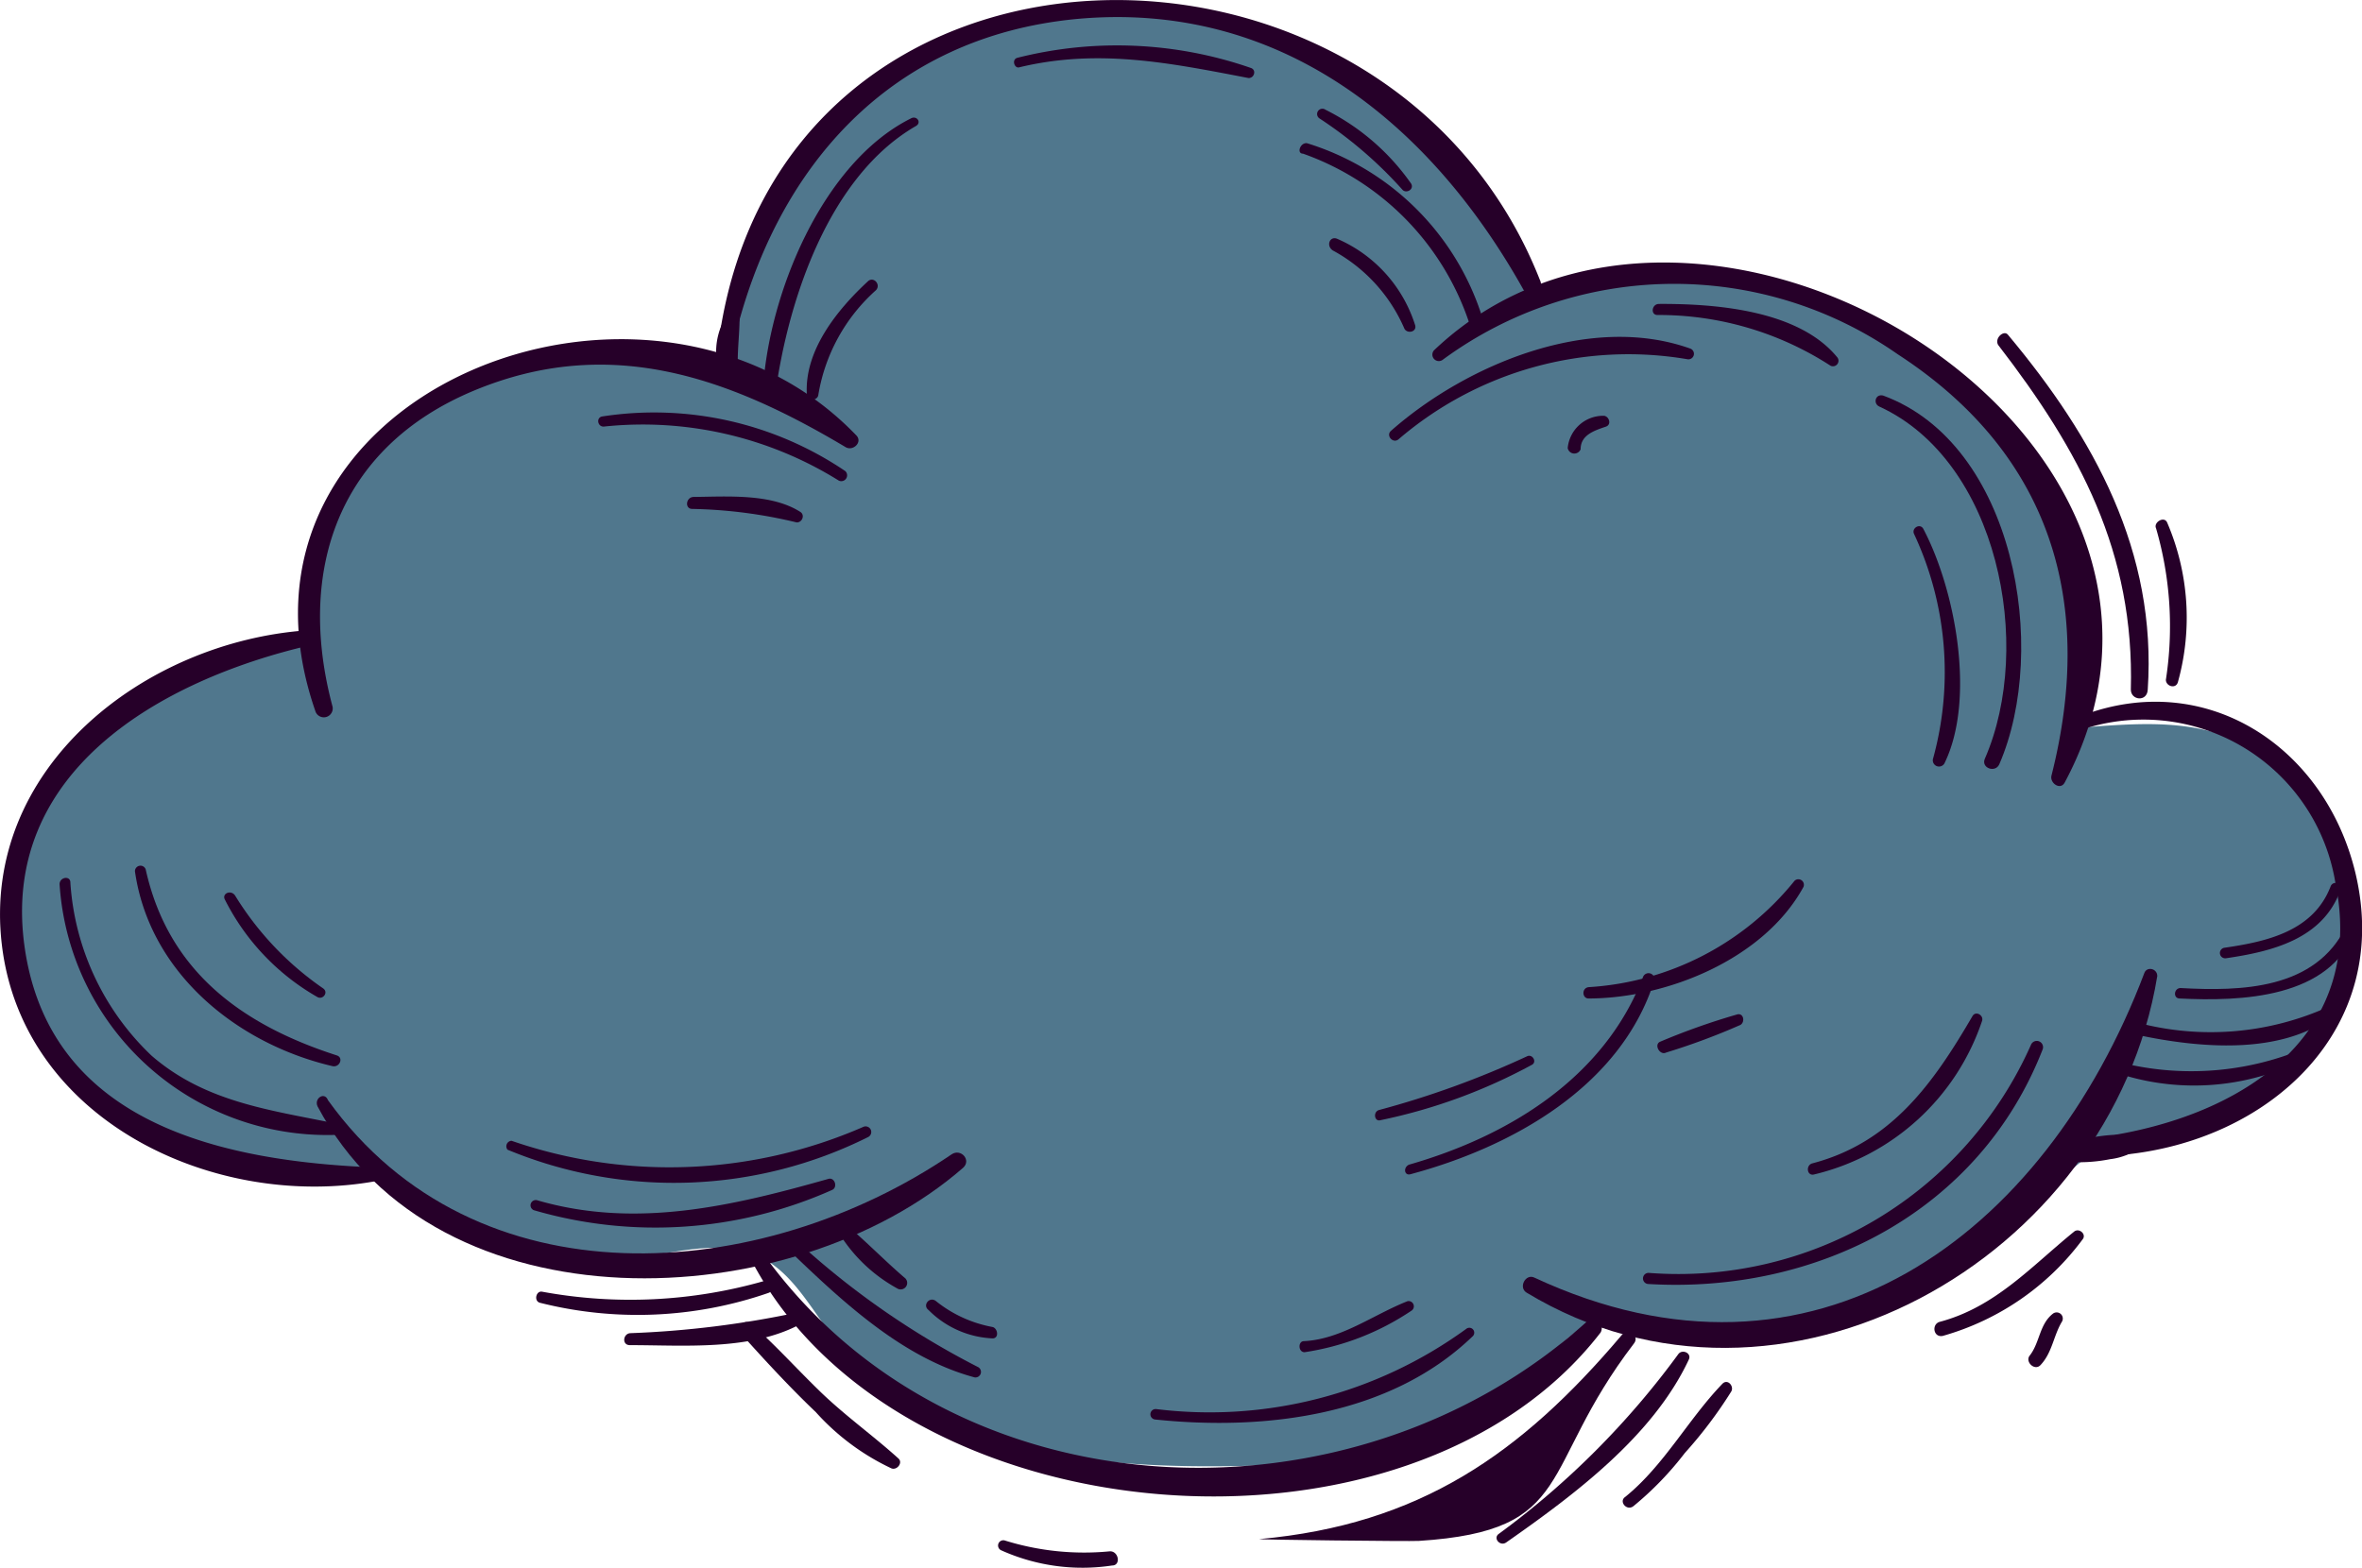 <svg xmlns="http://www.w3.org/2000/svg" viewBox="0 0 76.84 51.02"><defs><style>.cls-1{fill:#50778d;}.cls-2{fill:#260029;}</style></defs><g id="Layer_2" data-name="Layer 2"><g id="_"><path class="cls-1" d="M.43,28.67c-.7,4.33,2.65,9.08,7,9.35,1.64.1,3.35-.36,4.91.18A14.29,14.29,0,0,1,15,39.75a8.86,8.86,0,0,0,5.6,1.19c1.37-.16,2.83-.64,4.09-.06,1.08.51,1.67,1.67,2.4,2.61,2.8,3.59,7.92,4.25,12.47,4.22,3.65,0,7.62-.44,10.24-3,.77-.74,1.5-1.69,2.56-1.82a4.43,4.43,0,0,1,1.64.25A11.88,11.88,0,0,0,64.37,40.8a35,35,0,0,1,3.53-3.15A19.25,19.25,0,0,0,72.81,36a5.83,5.83,0,0,0,3.71-4.64,7.19,7.19,0,0,0-2.75-6.75c-1.94-1.22-3.7-1.12-6-.94a13.74,13.74,0,0,0-18-14.22A15.11,15.11,0,0,0,35.42.26,13,13,0,0,0,23.65,11.77c-4.06-.89-8.6-.18-11.5,2.75A11.26,11.26,0,0,0,10.4,17.4c-.4.84,0,2.69-.63,3.37s-2.47.34-3.19.63A11.12,11.12,0,0,0,3.9,23,9.37,9.37,0,0,0,.43,28.67Z"/><path class="cls-2" d="M10.82,23c-1.19-4.43.18-8.45,4.6-10.29s8.3-.42,12.09,1.84c.24.14.56-.16.35-.38-6.77-7.06-21.22-1.38-17.59,9A.29.29,0,0,0,10.82,23Z"/><path class="cls-2" d="M23.86,11.18C25.19,5.48,28.92,1.21,35,.62,41.57,0,46.48,3.94,49.54,9.39a.31.31,0,0,0,.56-.27c-4.93-12.53-24.75-12.41-26.72,2C23.35,11.34,23.8,11.45,23.86,11.18Z"/><path class="cls-2" d="M46.93,11.71a12.7,12.7,0,0,1,14.81-.18c5,3.25,6.42,8.09,5,13.7-.07.25.29.5.43.23C73.23,14.13,55.29,3.21,46.66,11.39A.21.21,0,0,0,46.93,11.71Z"/><path class="cls-2" d="M67.85,23.7a6.33,6.33,0,0,1,8.12,5c1,4.86-2.81,7.45-7.07,8.21-.44.07-.32.71.12.67,4.82-.44,8.83-4.1,7.6-9.2-1-4.1-4.86-6.63-8.9-5.09C67.5,23.38,67.62,23.77,67.85,23.7Z"/><path class="cls-2" d="M49.66,42.06c8.28,5,19-1.06,20.52-10.3,0-.25-.34-.32-.42-.1C66.51,40.24,59,45.81,49.91,41.57,49.63,41.44,49.39,41.89,49.66,42.06Z"/><path class="cls-2" d="M10,20.51C4.69,20.88-.62,25,.06,30.74S7,39.39,12.25,38.43a.22.22,0,0,0,0-.44C7.37,37.8,1.67,36.64.81,30.88S5.22,22.13,10.07,21A.22.22,0,0,0,10,20.51Z"/><path class="cls-2" d="M10.33,36c3.9,7.36,15.44,6.85,21,2,.28-.25-.07-.64-.37-.44-6.22,4.23-15.48,4.93-20.29-1.76C10.56,35.51,10.21,35.74,10.33,36Z"/><path class="cls-2" d="M24.44,41c4.74,9.09,21.39,10.44,27.63,2.36a.29.29,0,0,0-.42-.38C44,49.91,31,49.42,24.81,40.77A.22.22,0,0,0,24.44,41Z"/><path class="cls-2" d="M16.51,37.41A14.13,14.13,0,0,0,28.24,37a.18.18,0,0,0-.16-.33,15.75,15.75,0,0,1-11.44.45A.18.18,0,0,0,16.51,37.41Z"/><path class="cls-2" d="M25.81,40.82c1.68,1.61,3.61,3.39,5.9,4a.18.18,0,0,0,.12-.33,26.63,26.63,0,0,1-5.79-4C25.89,40.45,25.67,40.69,25.81,40.82Z"/><path class="cls-2" d="M30.21,42.63a3.13,3.13,0,0,0,2.08.92c.22,0,.17-.33,0-.37a4.13,4.13,0,0,1-1.85-.85C30.23,42.18,30,42.48,30.21,42.63Z"/><path class="cls-2" d="M37.58,46.19c3.56.37,7.63-.11,10.32-2.7a.16.16,0,0,0-.2-.25,14.19,14.19,0,0,1-10.09,2.61A.17.17,0,0,0,37.58,46.19Z"/><path class="cls-2" d="M42.44,44a8.47,8.47,0,0,0,3.49-1.36.17.17,0,0,0-.14-.3c-1.1.43-2.15,1.24-3.37,1.3C42.22,43.64,42.23,44,42.44,44Z"/><path class="cls-2" d="M53.61,41.78c5.49.33,10.78-2.35,12.84-7.63a.2.2,0,0,0-.38-.15,12.55,12.55,0,0,1-12.42,7.42A.18.18,0,0,0,53.61,41.78Z"/><path class="cls-2" d="M59,38.22a7.63,7.63,0,0,0,5.48-5c.06-.18-.2-.34-.31-.16-1.27,2.18-2.64,4.13-5.23,4.8C58.74,37.94,58.79,38.26,59,38.22Z"/><path class="cls-2" d="M69.14,35a7.93,7.93,0,0,0,5.61-.43.17.17,0,0,0-.15-.31,9.5,9.5,0,0,1-5.33.38C69,34.62,68.9,35,69.14,35Z"/><path class="cls-2" d="M69.51,33.67c2,.43,4.72.69,6.41-.64a.16.16,0,0,0-.17-.27,9.3,9.3,0,0,1-6.2.52C69.3,33.23,69.27,33.61,69.51,33.67Z"/><path class="cls-2" d="M70.9,32.49c2,.1,4.92,0,5.72-2.23.07-.19-.21-.29-.3-.11-1,2.05-3.4,2.11-5.39,2C70.72,32.16,70.69,32.48,70.9,32.49Z"/><path class="cls-2" d="M72.42,31.18c1.51-.22,3.15-.63,3.72-2.22a.17.17,0,0,0-.32-.12c-.56,1.46-2.07,1.8-3.46,2A.16.16,0,0,0,72.42,31.18Z"/><path class="cls-2" d="M1.94,28.8a8.73,8.73,0,0,0,8.94,8.13.19.19,0,0,0,0-.38c-2.15-.44-4.22-.7-5.95-2.2a8.53,8.53,0,0,1-2.64-5.62C2.3,28.47,1.91,28.54,1.94,28.8Z"/><path class="cls-2" d="M4.39,28.35c.47,3.3,3.31,5.61,6.42,6.34.24.06.38-.28.14-.35-3.1-1-5.48-2.75-6.21-6.05A.18.18,0,0,0,4.39,28.35Z"/><path class="cls-2" d="M7.32,29.28a7.57,7.57,0,0,0,3,3.16c.18.11.38-.15.19-.28a10.05,10.05,0,0,1-2.85-3C7.53,28.93,7.2,29.07,7.32,29.28Z"/><path class="cls-2" d="M61.14,13.23C65,15,66.18,21,64.57,24.69c-.13.3.34.47.47.18,1.63-3.76.51-10.42-3.78-12C61,12.81,60.93,13.14,61.14,13.23Z"/><path class="cls-2" d="M62.27,17.38a10.61,10.61,0,0,1,.62,7.29.2.2,0,0,0,.38.14c1-2.09.34-5.61-.69-7.58C62.48,17,62.17,17.18,62.27,17.38Z"/><path class="cls-2" d="M45.49,14.3a11.48,11.48,0,0,1,9.41-2.61.18.18,0,0,0,.08-.35c-3.26-1.16-7.28.52-9.73,2.68C45.08,14.17,45.31,14.44,45.49,14.3Z"/><path class="cls-2" d="M51.42,14.62c0-.47.45-.61.83-.74.18-.07.1-.32-.06-.35A1.16,1.16,0,0,0,51,14.58.22.22,0,0,0,51.42,14.62Z"/><path class="cls-2" d="M42.39,5a8.79,8.79,0,0,1,5.4,5.49c.11.29.53.08.42-.2a8.65,8.65,0,0,0-5.69-5.63C42.3,4.63,42.17,5,42.39,5Z"/><path class="cls-2" d="M43.36,8.15a5.26,5.26,0,0,1,2.33,2.55c.1.17.4.1.35-.11A4.55,4.55,0,0,0,43.5,7.77C43.26,7.67,43.13,8,43.36,8.15Z"/><path class="cls-2" d="M29.64,3.85C26.73,5.3,25,9.61,24.82,12.69a.21.21,0,0,0,.42,0c.43-3,1.74-6.95,4.54-8.58C30,4,29.83,3.75,29.64,3.85Z"/><path class="cls-2" d="M28.25,9.14c-1,.92-2.1,2.27-2,3.72,0,.22.34.18.37,0a5.84,5.84,0,0,1,1.88-3.42C28.66,9.26,28.43,9,28.25,9.14Z"/><path class="cls-2" d="M19.65,13.88a12.06,12.06,0,0,1,7.64,1.76.19.19,0,0,0,.21-.31,11.09,11.09,0,0,0-7.9-1.78C19.38,13.58,19.44,13.9,19.65,13.88Z"/><path class="cls-2" d="M22.52,16.56a15.61,15.61,0,0,1,3.4.44c.18,0,.27-.24.12-.34-.95-.61-2.39-.5-3.48-.49C22.31,16.18,22.27,16.56,22.52,16.56Z"/><path class="cls-2" d="M45.88,38.21c3.29-.88,6.83-2.84,7.93-6.28a.19.19,0,0,0-.36-.14c-1.26,3.28-4.37,5.18-7.62,6.11C45.64,38,45.69,38.26,45.88,38.21Z"/><path class="cls-2" d="M44.91,36.45a17.86,17.86,0,0,0,4.94-1.81c.15-.1,0-.35-.17-.27a29.54,29.54,0,0,1-4.82,1.75C44.66,36.18,44.71,36.51,44.91,36.45Z"/><path class="cls-2" d="M51.67,32.49c2.54,0,5.71-1.27,7-3.63a.18.18,0,0,0-.29-.2,9.33,9.33,0,0,1-6.68,3.46C51.45,32.13,51.46,32.48,51.67,32.49Z"/><path class="cls-2" d="M54.2,34.25a21.85,21.85,0,0,0,2.42-.9c.16-.1.1-.4-.11-.34A22.22,22.22,0,0,0,54,33.9C53.8,34,54,34.35,54.2,34.25Z"/><path class="cls-2" d="M17.37,39.38a14.11,14.11,0,0,0,9.7-.66c.19-.08.09-.42-.12-.36-3.11.88-6.25,1.63-9.46.7A.17.17,0,0,0,17.37,39.38Z"/><path class="cls-2" d="M33.16,2.19c2.58-.62,4.91-.14,7.46.35.19,0,.26-.27.07-.33a13.27,13.27,0,0,0-7.59-.33C32.9,1.93,33,2.24,33.16,2.19Z"/><path class="cls-2" d="M42.92,3.85a13.63,13.63,0,0,1,2.7,2.32c.12.14.39,0,.29-.19a7.48,7.48,0,0,0-2.79-2.41A.17.17,0,0,0,42.92,3.85Z"/><path class="cls-2" d="M53.92,10.25a10.26,10.26,0,0,1,5.63,1.65.18.18,0,0,0,.23-.26c-1.26-1.56-4-1.76-5.82-1.75C53.73,9.9,53.69,10.25,53.92,10.25Z"/><path class="cls-2" d="M65,11.22c2.66,3.45,4.44,6.75,4.32,11.22,0,.35.53.41.55,0,.3-4.49-1.74-8.19-4.55-11.55C65.19,10.73,64.88,11,65,11.22Z"/><path class="cls-2" d="M70.14,17.19a11.41,11.41,0,0,1,.32,4.93c0,.21.32.31.39.08A7.83,7.83,0,0,0,70.5,17C70.4,16.78,70.05,17,70.14,17.19Z"/><path class="cls-2" d="M17.56,42.39A13,13,0,0,0,25,42.07c.22-.07.1-.44-.13-.39a15.83,15.83,0,0,1-7.24.35C17.44,42,17.36,42.33,17.56,42.39Z"/><path class="cls-2" d="M20.48,43.77c1.79,0,3.94.19,5.57-.69a.2.2,0,0,0-.12-.37,31.63,31.63,0,0,1-5.41.67C20.27,43.38,20.22,43.76,20.48,43.77Z"/><path class="cls-2" d="M46.16,50.14c5.15-.33,3.86-2.33,7-6.43.19-.25-.2-.51-.4-.27-3.29,3.89-6.6,6.17-11.78,6.64C40.68,50.1,45.91,50.16,46.16,50.14Z"/><path class="cls-2" d="M63.2,43.47a8.56,8.56,0,0,0,4.55-3.14c.14-.17-.12-.39-.28-.25-1.39,1.13-2.56,2.45-4.36,2.93C62.83,43.08,62.89,43.53,63.2,43.47Z"/><path class="cls-2" d="M66.38,44.42c.38-.4.42-.94.69-1.4a.2.2,0,0,0-.29-.27c-.44.35-.42.94-.75,1.36C65.87,44.31,66.19,44.62,66.38,44.42Z"/><path class="cls-2" d="M24.09,43.38c.79.88,1.59,1.75,2.45,2.57A7.71,7.71,0,0,0,29,47.78c.18.07.38-.18.23-.32-.84-.76-1.76-1.41-2.58-2.21s-1.44-1.5-2.23-2.19C24.19,42.91,23.94,43.2,24.09,43.38Z"/><path class="cls-2" d="M49,50.19c2.2-1.54,4.77-3.45,5.94-5.95.1-.21-.21-.35-.34-.18a27,27,0,0,1-5.84,5.85C48.56,50.05,48.8,50.33,49,50.19Z"/><path class="cls-2" d="M53.15,49a10.4,10.4,0,0,0,1.66-1.72,14.34,14.34,0,0,0,1.51-2c.1-.17-.11-.42-.28-.26-1.12,1.16-1.9,2.66-3.17,3.69C52.65,48.86,52.93,49.19,53.15,49Z"/><path class="cls-2" d="M32.58,50.45a6.44,6.44,0,0,0,3.6.49c.3,0,.21-.49-.09-.46a8.66,8.66,0,0,1-3.39-.35A.17.17,0,0,0,32.58,50.45Z"/><path class="cls-2" d="M27.28,40.1a5.11,5.11,0,0,0,1.9,1.82.21.21,0,0,0,.24-.35c-.64-.55-1.23-1.16-1.87-1.7C27.41,39.75,27.19,39.94,27.28,40.1Z"/><path class="cls-2" d="M67.35,37.81a5.1,5.1,0,0,0,1.29-.09,2.15,2.15,0,0,0,1.06-.43.2.2,0,0,0-.11-.35,5.69,5.69,0,0,0-2.27.26A.31.31,0,0,0,67.35,37.81Z"/><path class="cls-2" d="M24,11.76c0-.48.06-.95.06-1.43a.21.21,0,0,0-.37-.14,2.21,2.21,0,0,0-.38,1.5C23.29,12.13,24,12.21,24,11.76Z"/></g></g></svg>